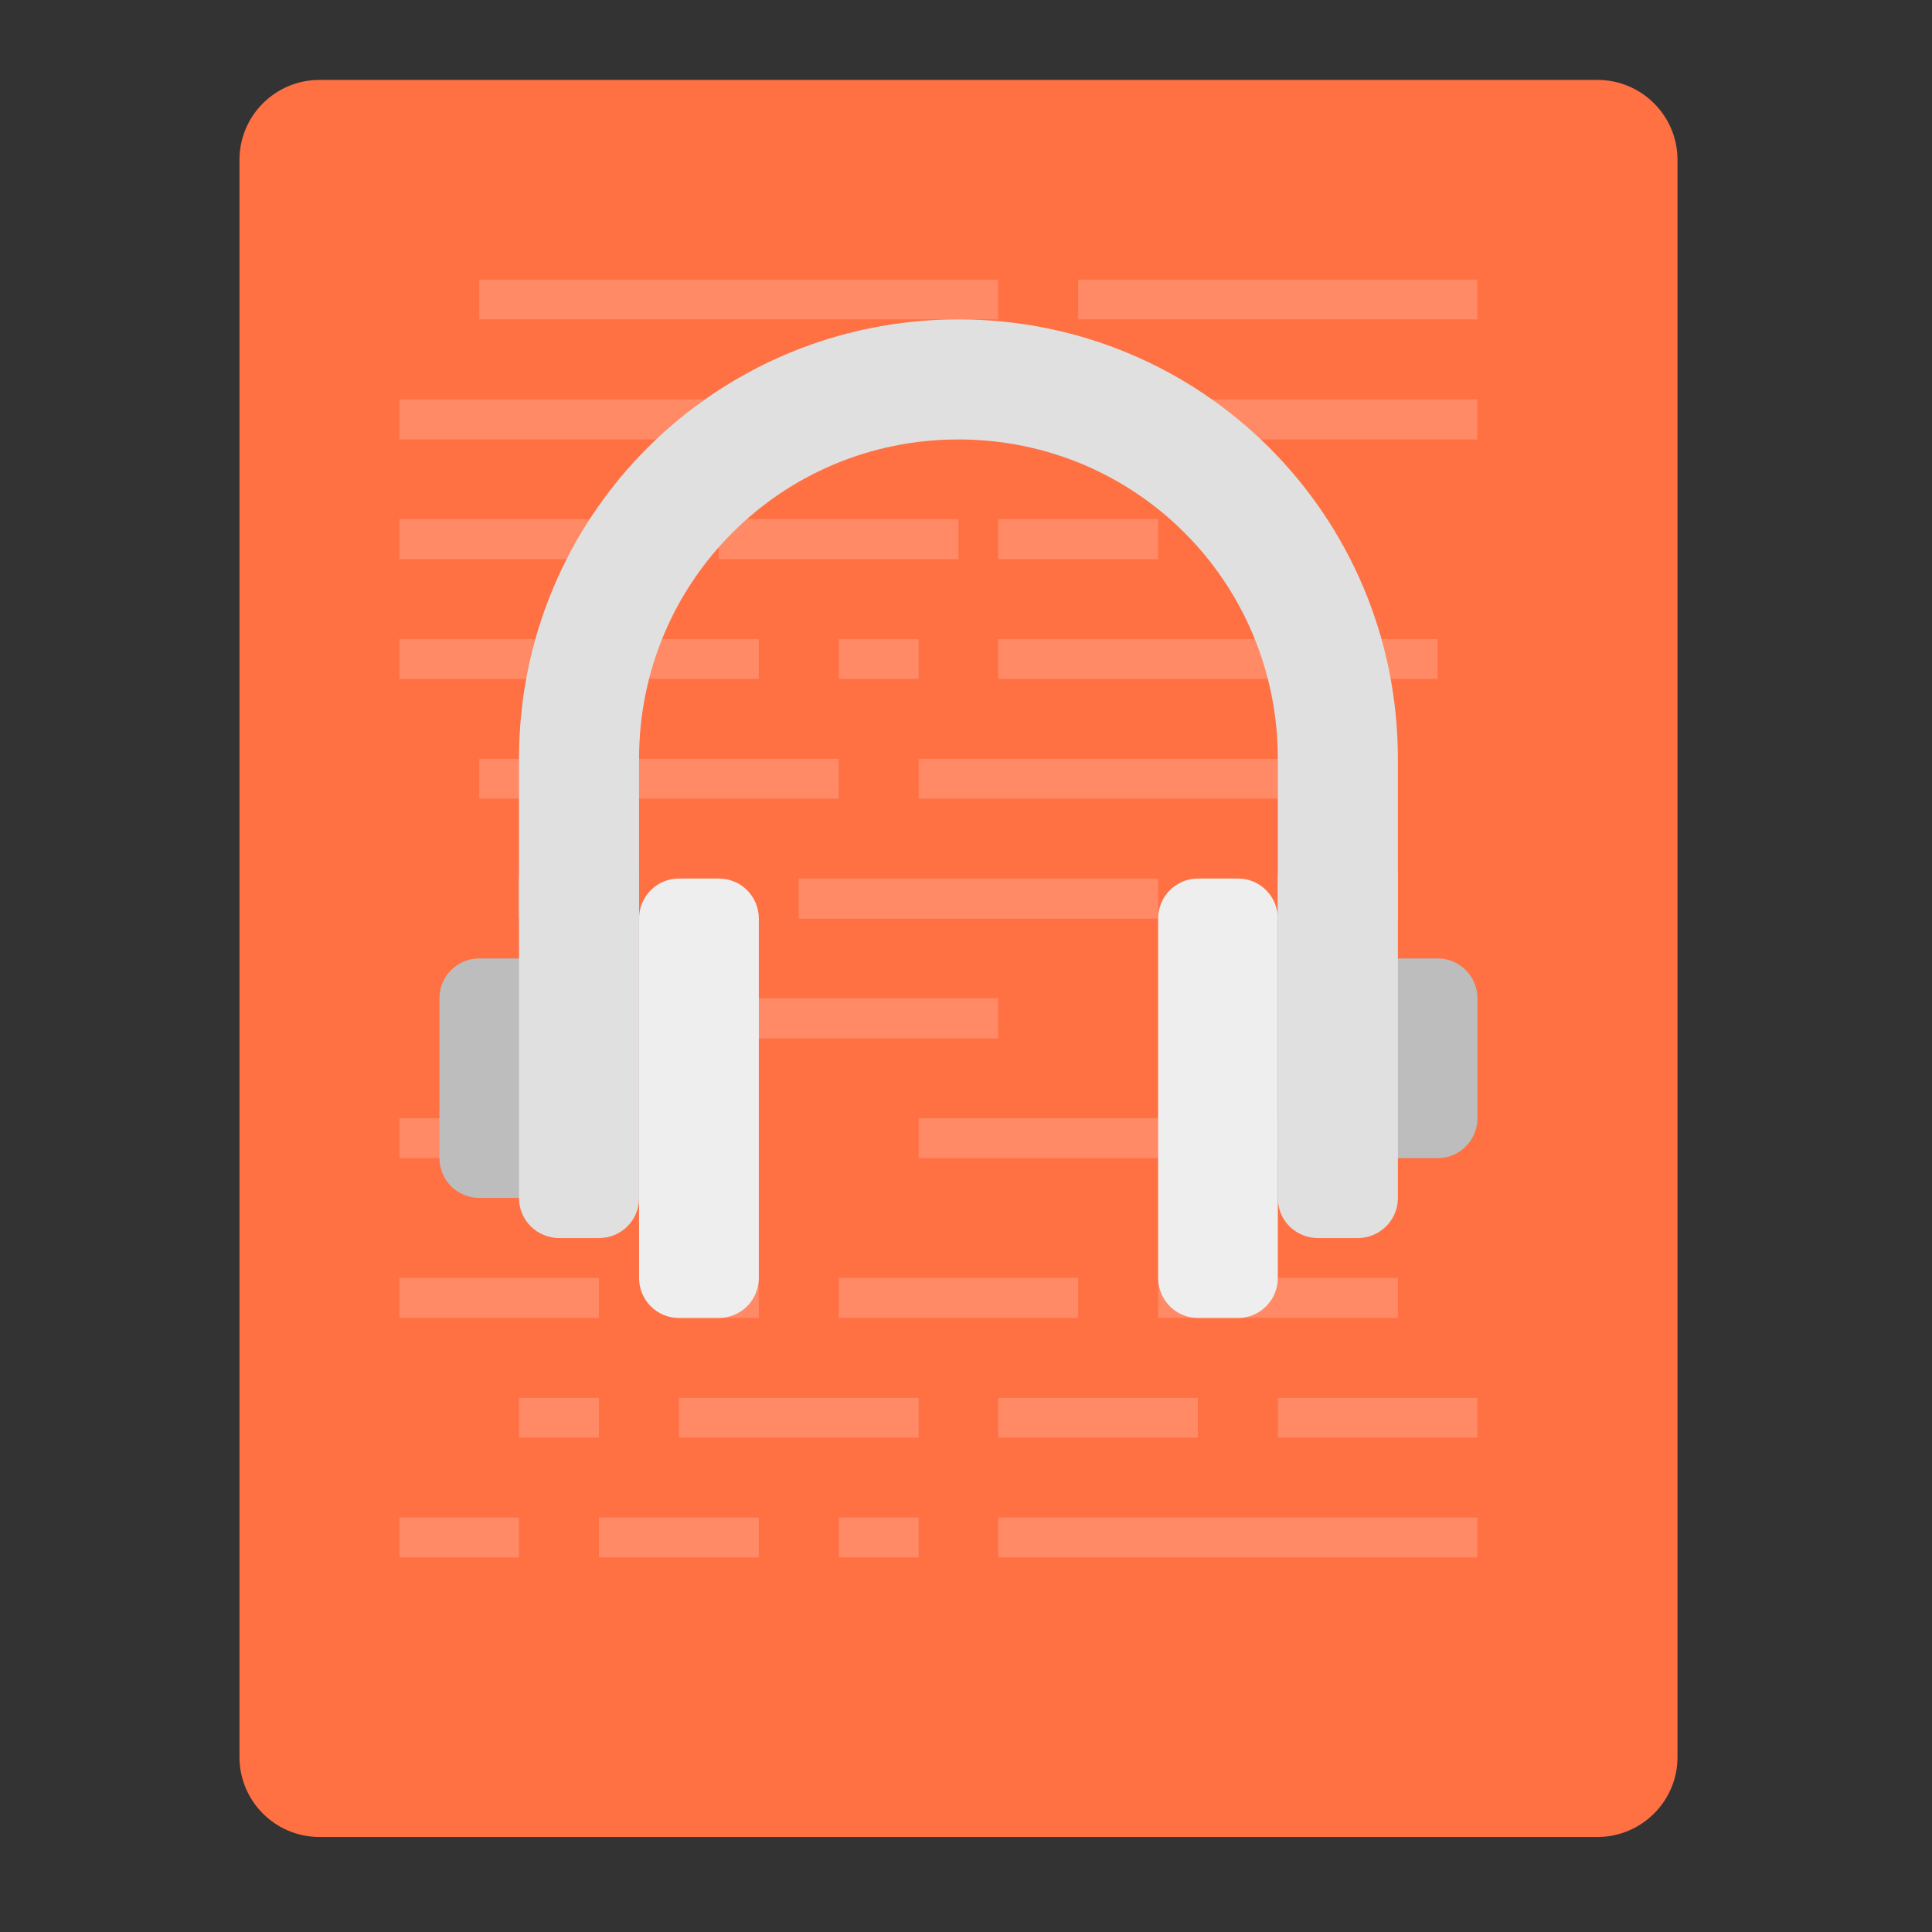 
<svg xmlns="http://www.w3.org/2000/svg" xmlns:xlink="http://www.w3.org/1999/xlink" width="22px" height="22px" viewBox="0 0 22 22" version="1.1">
<rect x="0" y="0" width="22" height="22" fill="#333333" stroke="none"/>
<g id="surface1">
<path style=" stroke:none;fill-rule:nonzero;fill:rgb(100%,43.922%,26.275%);fill-opacity:1;" d="M 3.637 0.91 L 18.191 0.91 C 18.691 0.91 19.102 1.316 19.102 1.82 L 19.102 20.008 C 19.102 20.512 18.691 20.918 18.191 20.918 L 3.637 20.918 C 3.137 20.918 2.727 20.512 2.727 20.008 L 2.727 1.82 C 2.727 1.316 3.137 0.91 3.637 0.91 Z M 3.637 0.91 "/>
<path style=" stroke:none;fill-rule:nonzero;fill:rgb(100%,54.118%,39.608%);fill-opacity:1;" d="M 5.457 3.184 L 11.367 3.184 L 11.367 3.637 L 5.457 3.637 Z M 5.457 3.184 "/>
<path style=" stroke:none;fill-rule:nonzero;fill:rgb(100%,54.118%,39.608%);fill-opacity:1;" d="M 5.91 15.918 L 6.82 15.918 L 6.82 16.371 L 5.91 16.371 Z M 5.91 15.918 "/>
<path style=" stroke:none;fill-rule:nonzero;fill:rgb(100%,54.118%,39.608%);fill-opacity:1;" d="M 11.367 17.281 L 16.824 17.281 L 16.824 17.734 L 11.367 17.734 Z M 11.367 17.281 "/>
<path style=" stroke:none;fill-rule:nonzero;fill:rgb(100%,54.118%,39.608%);fill-opacity:1;" d="M 12.277 3.184 L 16.824 3.184 L 16.824 3.637 L 12.277 3.637 Z M 12.277 3.184 "/>
<path style=" stroke:none;fill-rule:nonzero;fill:rgb(100%,54.118%,39.608%);fill-opacity:1;" d="M 10.004 4.547 L 10.914 4.547 L 10.914 5.004 L 10.004 5.004 Z M 10.004 4.547 "/>
<path style=" stroke:none;fill-rule:nonzero;fill:rgb(100%,54.118%,39.608%);fill-opacity:1;" d="M 4.547 4.547 L 9.094 4.547 L 9.094 5.004 L 4.547 5.004 Z M 4.547 4.547 "/>
<path style=" stroke:none;fill-rule:nonzero;fill:rgb(100%,54.118%,39.608%);fill-opacity:1;" d="M 11.824 4.547 L 16.824 4.547 L 16.824 5.004 L 11.824 5.004 Z M 11.824 4.547 "/>
<path style=" stroke:none;fill-rule:nonzero;fill:rgb(100%,54.118%,39.608%);fill-opacity:1;" d="M 8.184 5.91 L 10.914 5.91 L 10.914 6.367 L 8.184 6.367 Z M 8.184 5.91 "/>
<path style=" stroke:none;fill-rule:nonzero;fill:rgb(100%,54.118%,39.608%);fill-opacity:1;" d="M 11.367 5.91 L 13.188 5.91 L 13.188 6.367 L 11.367 6.367 Z M 11.367 5.91 "/>
<path style=" stroke:none;fill-rule:nonzero;fill:rgb(100%,54.118%,39.608%);fill-opacity:1;" d="M 4.547 5.91 L 7.277 5.91 L 7.277 6.367 L 4.547 6.367 Z M 4.547 5.91 "/>
<path style=" stroke:none;fill-rule:nonzero;fill:rgb(100%,54.118%,39.608%);fill-opacity:1;" d="M 11.367 7.277 L 16.371 7.277 L 16.371 7.73 L 11.367 7.73 Z M 11.367 7.277 "/>
<path style=" stroke:none;fill-rule:nonzero;fill:rgb(100%,54.118%,39.608%);fill-opacity:1;" d="M 4.547 7.277 L 8.641 7.277 L 8.641 7.73 L 4.547 7.73 Z M 4.547 7.277 "/>
<path style=" stroke:none;fill-rule:nonzero;fill:rgb(100%,54.118%,39.608%);fill-opacity:1;" d="M 9.551 7.277 L 10.461 7.277 L 10.461 7.73 L 9.551 7.73 Z M 9.551 7.277 "/>
<path style=" stroke:none;fill-rule:nonzero;fill:rgb(100%,54.118%,39.608%);fill-opacity:1;" d="M 5.457 8.641 L 9.551 8.641 L 9.551 9.094 L 5.457 9.094 Z M 5.457 8.641 "/>
<path style=" stroke:none;fill-rule:nonzero;fill:rgb(100%,54.118%,39.608%);fill-opacity:1;" d="M 10.461 8.641 L 14.551 8.641 L 14.551 9.094 L 10.461 9.094 Z M 10.461 8.641 "/>
<path style=" stroke:none;fill-rule:nonzero;fill:rgb(100%,54.118%,39.608%);fill-opacity:1;" d="M 9.094 10.004 L 13.188 10.004 L 13.188 10.461 L 9.094 10.461 Z M 9.094 10.004 "/>
<path style=" stroke:none;fill-rule:nonzero;fill:rgb(100%,54.118%,39.608%);fill-opacity:1;" d="M 7.277 11.367 L 11.367 11.367 L 11.367 11.824 L 7.277 11.824 Z M 7.277 11.367 "/>
<path style=" stroke:none;fill-rule:nonzero;fill:rgb(100%,54.118%,39.608%);fill-opacity:1;" d="M 10.461 12.734 L 14.551 12.734 L 14.551 13.188 L 10.461 13.188 Z M 10.461 12.734 "/>
<path style=" stroke:none;fill-rule:nonzero;fill:rgb(100%,54.118%,39.608%);fill-opacity:1;" d="M 4.547 12.734 L 7.277 12.734 L 7.277 13.188 L 4.547 13.188 Z M 4.547 12.734 "/>
<path style=" stroke:none;fill-rule:nonzero;fill:rgb(100%,54.118%,39.608%);fill-opacity:1;" d="M 9.551 14.551 L 12.277 14.551 L 12.277 15.008 L 9.551 15.008 Z M 9.551 14.551 "/>
<path style=" stroke:none;fill-rule:nonzero;fill:rgb(100%,54.118%,39.608%);fill-opacity:1;" d="M 7.73 15.918 L 10.461 15.918 L 10.461 16.371 L 7.73 16.371 Z M 7.73 15.918 "/>
<path style=" stroke:none;fill-rule:nonzero;fill:rgb(100%,54.118%,39.608%);fill-opacity:1;" d="M 11.367 15.918 L 13.641 15.918 L 13.641 16.371 L 11.367 16.371 Z M 11.367 15.918 "/>
<path style=" stroke:none;fill-rule:nonzero;fill:rgb(100%,54.118%,39.608%);fill-opacity:1;" d="M 14.551 15.918 L 16.824 15.918 L 16.824 16.371 L 14.551 16.371 Z M 14.551 15.918 "/>
<path style=" stroke:none;fill-rule:nonzero;fill:rgb(100%,54.118%,39.608%);fill-opacity:1;" d="M 4.547 17.281 L 5.91 17.281 L 5.91 17.734 L 4.547 17.734 Z M 4.547 17.281 "/>
<path style=" stroke:none;fill-rule:nonzero;fill:rgb(100%,54.118%,39.608%);fill-opacity:1;" d="M 9.551 17.281 L 10.461 17.281 L 10.461 17.734 L 9.551 17.734 Z M 9.551 17.281 "/>
<path style=" stroke:none;fill-rule:nonzero;fill:rgb(100%,54.118%,39.608%);fill-opacity:1;" d="M 6.82 17.281 L 8.641 17.281 L 8.641 17.734 L 6.82 17.734 Z M 6.82 17.281 "/>
<path style=" stroke:none;fill-rule:nonzero;fill:rgb(100%,54.118%,39.608%);fill-opacity:1;" d="M 13.188 14.551 L 15.918 14.551 L 15.918 15.008 L 13.188 15.008 Z M 13.188 14.551 "/>
<path style=" stroke:none;fill-rule:nonzero;fill:rgb(100%,54.118%,39.608%);fill-opacity:1;" d="M 7.73 14.551 L 8.641 14.551 L 8.641 15.008 L 7.73 15.008 Z M 7.73 14.551 "/>
<path style=" stroke:none;fill-rule:nonzero;fill:rgb(100%,54.118%,39.608%);fill-opacity:1;" d="M 4.547 14.551 L 6.82 14.551 L 6.82 15.008 L 4.547 15.008 Z M 4.547 14.551 "/>
<path style=" stroke:none;fill-rule:nonzero;fill:rgb(87.843%,87.843%,87.843%);fill-opacity:1;" d="M 10.914 3.637 C 8.145 3.637 5.91 5.867 5.91 8.641 L 5.91 10.461 L 7.277 10.461 L 7.277 8.641 C 7.277 6.625 8.898 5.004 10.914 5.004 C 12.93 5.004 14.551 6.625 14.551 8.641 L 14.551 10.461 L 15.918 10.461 L 15.918 8.641 C 15.918 5.867 13.684 3.637 10.914 3.637 Z M 10.914 3.637 "/>
<path style=" stroke:none;fill-rule:nonzero;fill:rgb(74.118%,74.118%,74.118%);fill-opacity:1;" d="M 5.457 10.914 L 5.91 10.914 C 6.164 10.914 6.367 11.117 6.367 11.367 L 6.367 13.188 C 6.367 13.438 6.164 13.641 5.91 13.641 L 5.457 13.641 C 5.207 13.641 5.004 13.438 5.004 13.188 L 5.004 11.367 C 5.004 11.117 5.207 10.914 5.457 10.914 Z M 5.457 10.914 "/>
<path style=" stroke:none;fill-rule:nonzero;fill:rgb(93.333%,93.333%,93.333%);fill-opacity:1;" d="M 7.73 10.004 L 8.184 10.004 C 8.438 10.004 8.641 10.207 8.641 10.461 L 8.641 14.551 C 8.641 14.805 8.438 15.008 8.184 15.008 L 7.73 15.008 C 7.48 15.008 7.277 14.805 7.277 14.551 L 7.277 10.461 C 7.277 10.207 7.48 10.004 7.73 10.004 Z M 7.73 10.004 "/>
<path style=" stroke:none;fill-rule:nonzero;fill:rgb(87.843%,87.843%,87.843%);fill-opacity:1;" d="M 6.367 9.551 L 6.82 9.551 C 7.074 9.551 7.277 9.754 7.277 10.004 L 7.277 13.645 C 7.277 13.895 7.074 14.098 6.82 14.098 L 6.367 14.098 C 6.117 14.098 5.91 13.895 5.91 13.645 L 5.91 10.004 C 5.91 9.754 6.117 9.551 6.367 9.551 Z M 6.367 9.551 "/>
<path style=" stroke:none;fill-rule:nonzero;fill:rgb(93.333%,93.333%,93.333%);fill-opacity:1;" d="M 13.641 10.004 L 14.098 10.004 C 14.348 10.004 14.551 10.207 14.551 10.461 L 14.551 14.551 C 14.551 14.805 14.348 15.008 14.098 15.008 L 13.641 15.008 C 13.391 15.008 13.188 14.805 13.188 14.551 L 13.188 10.461 C 13.188 10.207 13.391 10.004 13.641 10.004 Z M 13.641 10.004 "/>
<path style=" stroke:none;fill-rule:nonzero;fill:rgb(74.118%,74.118%,74.118%);fill-opacity:1;" d="M 15.918 10.914 L 16.371 10.914 C 16.621 10.914 16.824 11.117 16.824 11.367 L 16.824 12.734 C 16.824 12.984 16.621 13.188 16.371 13.188 L 15.918 13.188 C 15.664 13.188 15.461 12.984 15.461 12.734 L 15.461 11.367 C 15.461 11.117 15.664 10.914 15.918 10.914 Z M 15.918 10.914 "/>
<path style=" stroke:none;fill-rule:nonzero;fill:rgb(87.843%,87.843%,87.843%);fill-opacity:1;" d="M 15.008 9.551 L 15.461 9.551 C 15.711 9.551 15.918 9.754 15.918 10.004 L 15.918 13.645 C 15.918 13.895 15.711 14.098 15.461 14.098 L 15.008 14.098 C 14.754 14.098 14.551 13.895 14.551 13.645 L 14.551 10.004 C 14.551 9.754 14.754 9.551 15.008 9.551 Z M 15.008 9.551 "/>
</g>
</svg>

